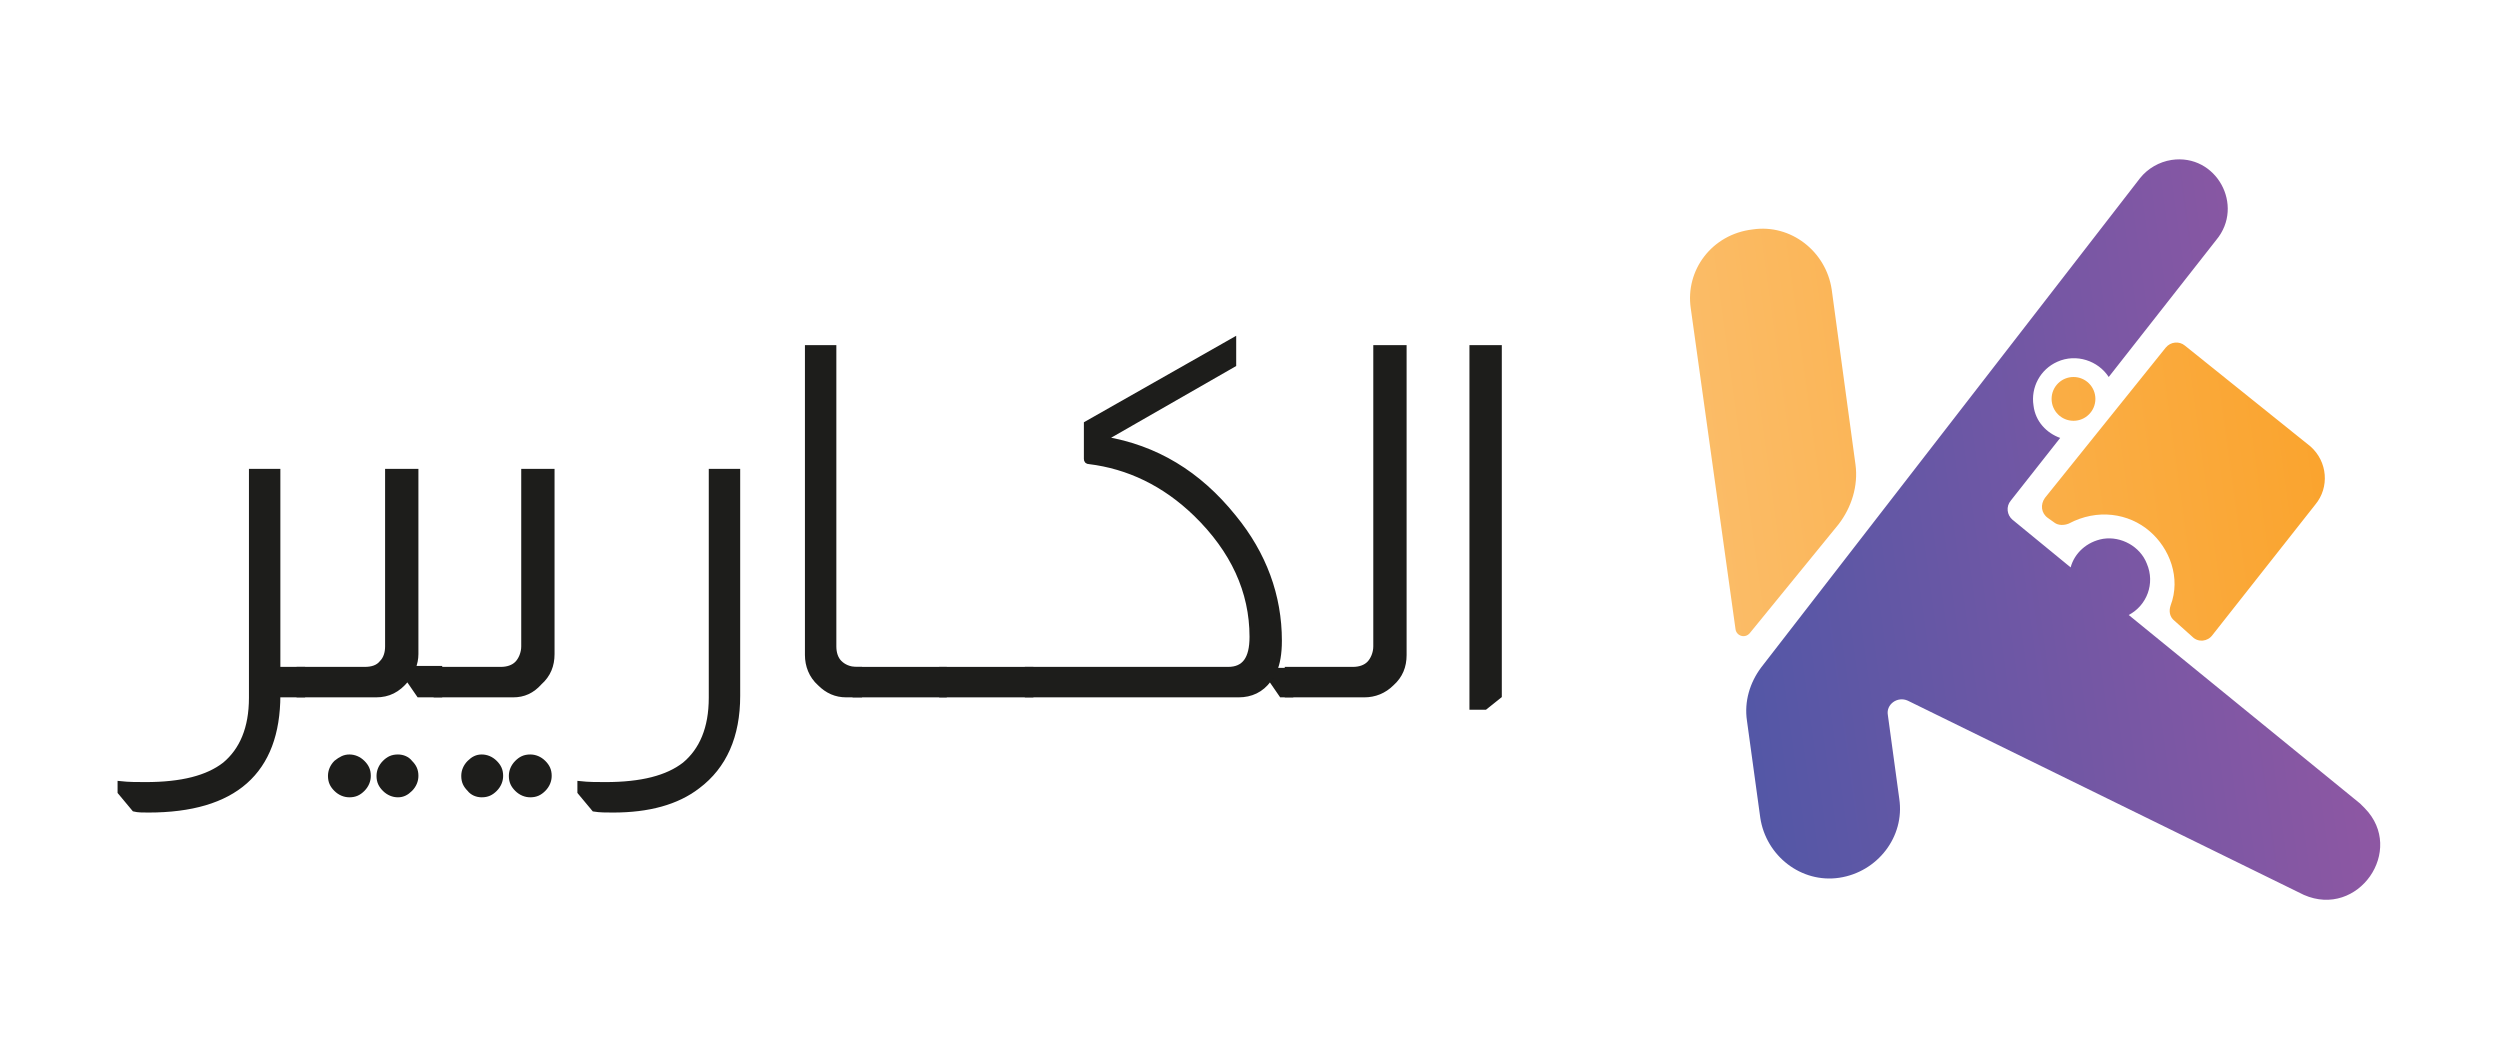 <?xml version="1.0" encoding="utf-8"?>
<!-- Generator: Adobe Illustrator 27.7.0, SVG Export Plug-In . SVG Version: 6.00 Build 0)  -->
<svg version="1.1" id="Layer_1" xmlns="http://www.w3.org/2000/svg" xmlns:xlink="http://www.w3.org/1999/xlink" x="0px" y="0px"
	 viewBox="0 0 262.6 111.2" style="enable-background:new 0 0 262.6 111.2;" xml:space="preserve">
<style type="text/css">
	.st0{fill:url(#SVGID_1_);}
	.st1{fill:url(#SVGID_00000060014353570523695970000015129563751249595784_);}
	.st2{fill:url(#SVGID_00000096061240091807769530000012523602883227783816_);}
	.st3{fill:url(#SVGID_00000010993897262568900590000017607661100340524941_);}
	.st4{fill:#1D1D1B;stroke:#1D1D1B;stroke-width:0.5;stroke-miterlimit:10;}
</style>
<g>
	<g>
		<g>
			<g>
				
					<linearGradient id="SVGID_1_" gradientUnits="userSpaceOnUse" x1="-1373.738" y1="392.729" x2="-1309.519" y2="392.729" gradientTransform="matrix(0.991 -0.137 -0.137 -0.991 1594.03 246.985)">
					<stop  offset="0" style="stop-color:#FBBC67"/>
					<stop  offset="1" style="stop-color:#FAA32C"/>
				</linearGradient>
				<path class="st0" d="M177.6,32.4l4.7,33.7c0.1,0.7,1,1,1.5,0.4l9.3-11.4c1.4-1.8,2.1-4.1,1.8-6.3l-2.5-18.4
					c-0.6-4-4.3-6.9-8.3-6.3l0,0C179.8,24.6,177,28.4,177.6,32.4z"/>
				
					<linearGradient id="SVGID_00000176043794680899440170000010211037954203773114_" gradientUnits="userSpaceOnUse" x1="-1373.74" y1="375.426" x2="-1309.633" y2="375.426" gradientTransform="matrix(0.991 -0.137 -0.137 -0.991 1594.03 246.985)">
					<stop  offset="0" style="stop-color:#5357A6"/>
					<stop  offset="1" style="stop-color:#8D57A3"/>
				</linearGradient>
				<path style="fill:url(#SVGID_00000176043794680899440170000010211037954203773114_);" d="M248.4,84.9c-0.2-0.2-0.3-0.3-0.5-0.5
					l-24.3-19.8c1.9-1,2.8-3.3,1.9-5.4c-0.7-1.8-2.7-2.9-4.6-2.6c-1.7,0.3-3,1.5-3.4,3l-6.1-5c-0.6-0.5-0.7-1.4-0.2-2l5.2-6.6
					c-1.4-0.5-2.6-1.7-2.8-3.4c-0.3-1.9,0.7-3.8,2.5-4.6c2-0.9,4.3-0.1,5.4,1.6l11.3-14.4c3-3.6,0-9.1-4.7-8.4
					c-1.3,0.2-2.5,0.9-3.3,1.9L185,70.1c-1.2,1.6-1.8,3.6-1.5,5.6l1.4,10.2c0.6,4,4.3,6.9,8.3,6.3l0,0c4-0.6,6.9-4.3,6.3-8.3
					l-1.2-8.8c-0.2-1.1,1-2,2.1-1.5L242,94C247.7,96.5,252.7,89.3,248.4,84.9z"/>
			</g>
			
				<linearGradient id="SVGID_00000095304616022064360110000013047959727651723432_" gradientUnits="userSpaceOnUse" x1="-1373.671" y1="391.541" x2="-1309.428" y2="391.541" gradientTransform="matrix(0.991 -0.137 -0.137 -0.991 1594.03 246.985)">
				<stop  offset="0" style="stop-color:#FBBC67"/>
				<stop  offset="1" style="stop-color:#FAA32C"/>
			</linearGradient>
			<circle style="fill:url(#SVGID_00000095304616022064360110000013047959727651723432_);" cx="217.8" cy="41.9" r="2.3"/>
			
				<linearGradient id="SVGID_00000045604354170617669680000005820427063944779448_" gradientUnits="userSpaceOnUse" x1="-1375.824" y1="380.318" x2="-1306.909" y2="380.318" gradientTransform="matrix(0.991 -0.137 -0.137 -0.991 1594.03 246.985)">
				<stop  offset="0" style="stop-color:#FBBC67"/>
				<stop  offset="1" style="stop-color:#FAA32C"/>
			</linearGradient>
			<path style="fill:url(#SVGID_00000045604354170617669680000005820427063944779448_);" d="M242.7,46.9l-13.2-10.6
				c-0.6-0.5-1.5-0.4-2,0.2l-12.7,15.8c-0.5,0.7-0.4,1.6,0.3,2.1l0.7,0.5c0.4,0.3,1,0.3,1.5,0.1c3-1.6,6.3-1.1,8.5,0.8
				c2.1,1.8,3.3,4.9,2.2,7.8c-0.2,0.6-0.1,1.2,0.4,1.6l1.9,1.7c0.6,0.6,1.6,0.5,2.1-0.2L243.2,53C244.7,51.2,244.5,48.5,242.7,46.9z
				"/>
		</g>
	</g>
	<g>
		<g>
			<path class="st4" d="M29.2,49.5v20.8h2.6V73h-2.6c0,8.1-4.6,12.1-13.6,12.1c-0.6,0-1.1,0-1.5-0.1l-1.5-1.8v-0.9
				c0.9,0.1,1.8,0.1,2.7,0.1c3.8,0,6.5-0.7,8.3-2.1c1.8-1.5,2.8-3.8,2.8-7V49.5H29.2z"/>
			<path class="st4" d="M43.7,49.5v19.2c0,0.5-0.1,1-0.3,1.5h2.8V73H44l-1.1-1.6h-0.2c-0.9,1.1-1.9,1.6-3.2,1.6h-8.1v-2.7h6.9
				c0.8,0,1.4-0.2,1.8-0.7c0.4-0.4,0.6-1,0.6-1.7V49.5H43.7z M36.7,79.5c0.5,0,1,0.2,1.4,0.6c0.4,0.4,0.6,0.8,0.6,1.4
				c0,0.5-0.2,1-0.6,1.4c-0.4,0.4-0.8,0.6-1.4,0.6c-0.5,0-1-0.2-1.4-0.6c-0.4-0.4-0.6-0.8-0.6-1.4c0-0.5,0.2-1,0.6-1.4
				C35.8,79.7,36.2,79.5,36.7,79.5z M41.8,79.5c0.5,0,1,0.2,1.3,0.6c0.4,0.4,0.6,0.8,0.6,1.4c0,0.5-0.2,1-0.6,1.4
				c-0.4,0.4-0.8,0.6-1.3,0.6c-0.5,0-1-0.2-1.4-0.6c-0.4-0.4-0.6-0.8-0.6-1.4c0-0.5,0.2-1,0.6-1.4C40.8,79.7,41.2,79.5,41.8,79.5z"
				/>
			<path class="st4" d="M58,49.5v19.2c0,1.2-0.4,2.2-1.3,3C55.9,72.6,55,73,53.9,73h-8.1v-2.7h6.8c0.7,0,1.3-0.2,1.7-0.6
				c0.4-0.4,0.7-1.1,0.7-1.8V49.5H58z M50.6,79.5c0.5,0,1,0.2,1.4,0.6c0.4,0.4,0.6,0.8,0.6,1.4c0,0.5-0.2,1-0.6,1.4
				c-0.4,0.4-0.8,0.6-1.4,0.6c-0.5,0-1-0.2-1.3-0.6c-0.4-0.4-0.6-0.8-0.6-1.4c0-0.5,0.2-1,0.6-1.4C49.7,79.7,50.1,79.5,50.6,79.5z
				 M55.7,79.5c0.5,0,1,0.2,1.4,0.6c0.4,0.4,0.6,0.8,0.6,1.4c0,0.5-0.2,1-0.6,1.4c-0.4,0.4-0.8,0.6-1.4,0.6c-0.5,0-1-0.2-1.4-0.6
				c-0.4-0.4-0.6-0.8-0.6-1.4c0-0.5,0.2-1,0.6-1.4C54.7,79.7,55.1,79.5,55.7,79.5z"/>
			<path class="st4" d="M77.5,49.5v23.6c0,4.2-1.4,7.4-4.2,9.5c-2.2,1.7-5.2,2.5-8.9,2.5c-0.7,0-1.4,0-2-0.1l-1.5-1.8v-0.9
				c0.9,0.1,1.8,0.1,2.7,0.1c3.8,0,6.5-0.7,8.3-2.1c1.8-1.5,2.8-3.8,2.8-7V49.5H77.5z"/>
			<path class="st4" d="M87.6,36.5v31.4c0,0.7,0.2,1.3,0.6,1.7c0.4,0.4,1,0.7,1.8,0.7h0.3V73h-1.4c-1.1,0-2-0.4-2.8-1.2
				c-0.9-0.8-1.3-1.9-1.3-3V36.5H87.6z"/>
			<path class="st4" d="M99.2,70.3V73h-9.4v-2.7H99.2z"/>
			<path class="st4" d="M108.3,70.3V73h-9.4v-2.7H108.3z"/>
			<path class="st4" d="M129.6,35.7v2.6L116,46.1c5.4,0.9,9.9,3.6,13.6,8.2c3.2,3.9,4.8,8.3,4.8,13c0,1.4-0.2,2.4-0.5,3.1h1.7V73h-1
				l-1.1-1.6h-0.2c-0.8,1.1-1.9,1.6-3.2,1.6h-22.2v-2.7H129c1.7,0,2.5-1.1,2.5-3.4c0-4.8-2-9.1-5.9-12.9c-3.3-3.2-7.1-5-11.2-5.5
				c-0.2,0-0.3-0.1-0.3-0.3v-3.7L129.6,35.7z"/>
			<path class="st4" d="M147.5,36.5v32.3c0,1.2-0.4,2.2-1.3,3c-0.8,0.8-1.8,1.2-2.9,1.2h-8.1v-2.7h6.9c0.7,0,1.3-0.2,1.7-0.6
				c0.4-0.4,0.7-1.1,0.7-1.8V36.5H147.5z"/>
			<path class="st4" d="M157.5,36.5v36.6l-1.5,1.2h-1.4V36.5H157.5z"/>
		</g>
	</g>
</g>
</svg>
